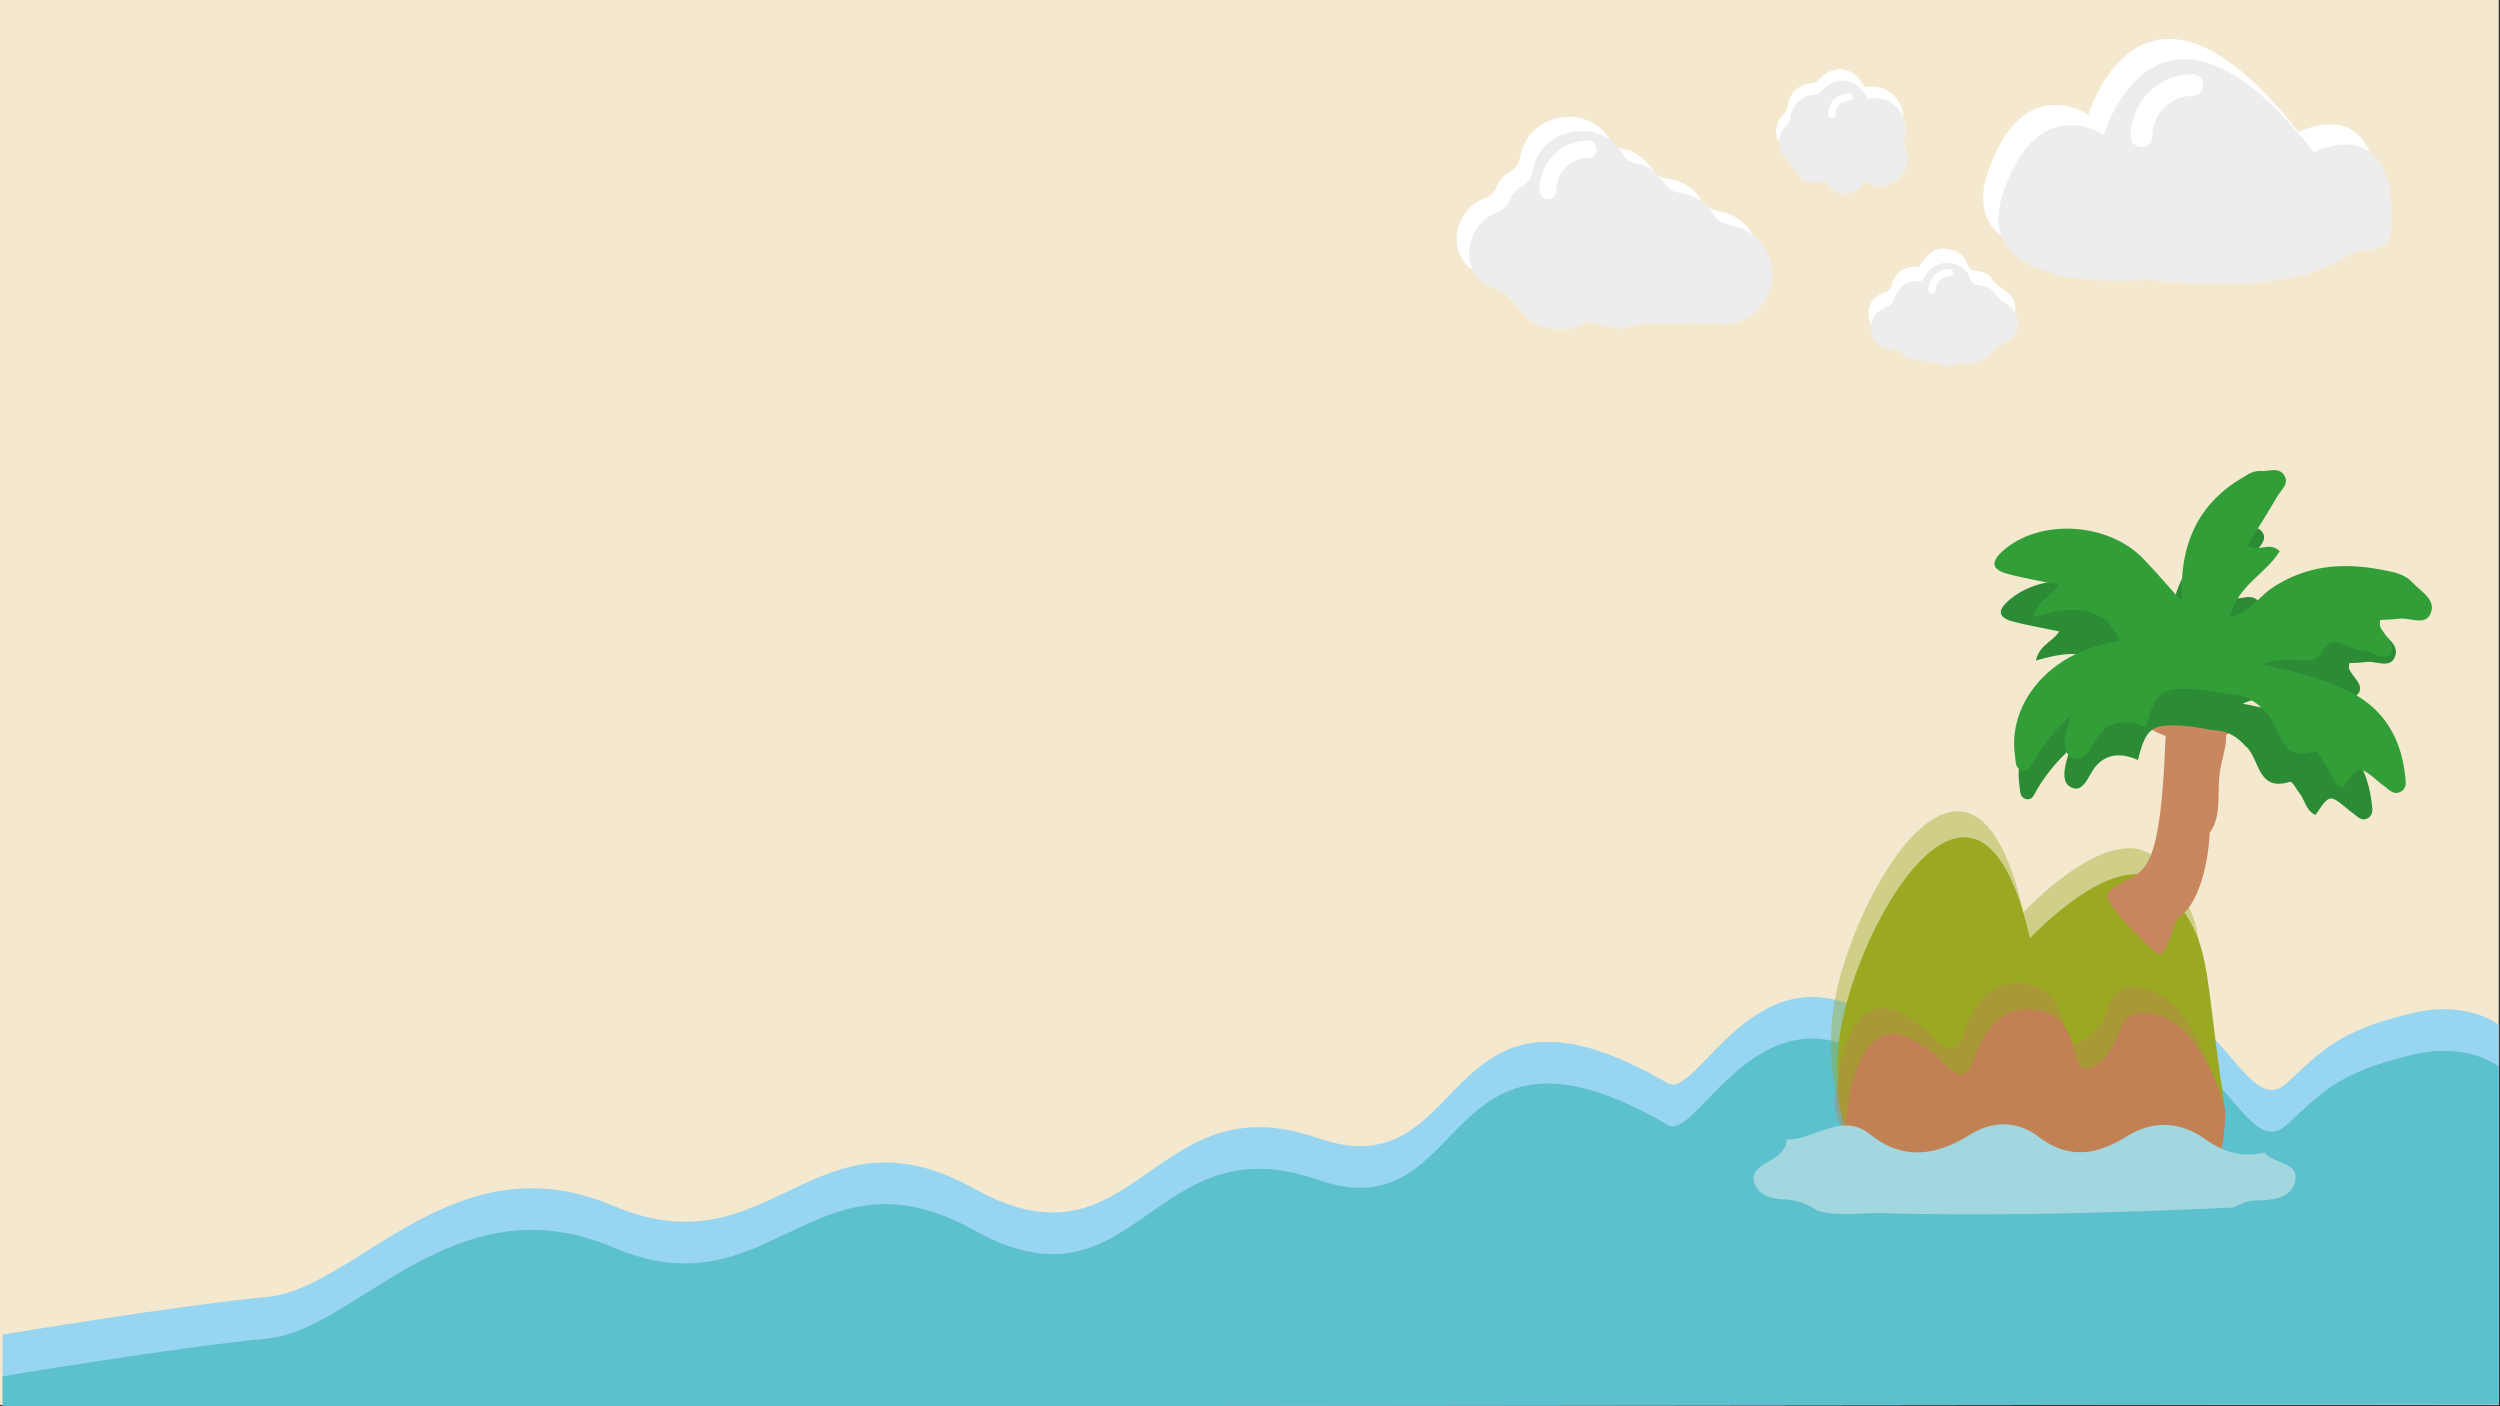 <svg id="Layer_1" data-name="Layer 1" xmlns="http://www.w3.org/2000/svg" viewBox="0 0 1920 1080"><rect x="0" y="0" width="1920" height="1080" fill="#333333" stroke="none"/><defs><style>.cls-1{fill:#f4e9cf;}.cls-2{fill:#97d5f0;}.cls-3{fill:#5cc0cd;}.cls-4,.cls-5{fill:#9aa921;}.cls-11,.cls-4{opacity:0.4;}.cls-6{fill:#fff;}.cls-7{fill:#eeeded;}.cls-8{fill:#c9875f;}.cls-9{fill:#2c8c36;}.cls-10{fill:#329e37;}.cls-11,.cls-12{fill:#c28155;}.cls-13{fill:#a2d7e0;}</style></defs><rect class="cls-1" x="-1" y="-2" width="1920" height="1081"/><path class="cls-2" d="M2,1080.86V1025s134.46-22.52,203.4-29c68.39-6.42,143.39-122,265.43-70s153.56-82,277.63-13,135.69-83.64,263.4-39C1132,916,1102.3,727.87,1281,832c22.32,13,68-108,158-51,71.39,45.21,108-57,212-19,59,21.56,77.54,95,105,70s38.61-40,97-54c42-10.08,66,9,66,9v291.6"/><path class="cls-3" d="M2,1080.86V1057s134.46-22.52,203.4-29c68.39-6.42,143.39-122,265.43-70s153.56-82,277.63-13,135.69-83.64,263.4-39C1132,948,1102.3,759.87,1281,864c22.32,13,68-108,158-51,71.39,45.21,108-57,212-19,59,21.56,77.54,95,105,70s38.61-40,97-54c42-10.08,66,9,66,9v259.6"/><path class="cls-4" d="M1424.66,884.18s-26.09-49.42-16.23-112c13.15-83.53,106-245.95,145.56-71.58,0,0,72.56-78.1,105.65-37.48,35.1,43.08,27.08,54.91,42.87,159.45,4.26,28.18-6.28,94.44-83.48,66.19-12.31-4.5-48.14-57.91-101.54-22.56C1517.49,866.16,1468.56,921.79,1424.66,884.18Z"/><path class="cls-5" d="M1429.66,904.18s-26.09-49.42-16.23-112c13.15-83.53,106-245.95,145.56-71.58,0,0,72.56-78.1,105.65-37.48,35.1,43.08,27.08,54.91,42.87,159.45,4.26,28.18-6.28,94.44-83.48,66.19-12.31-4.5-48.14-57.91-101.54-22.56C1522.49,886.16,1473.56,941.79,1429.66,904.18Z"/><path class="cls-6" d="M1637.06,199.52s-137.21,13.28-110.65-66.39,77.46-45,77.46-45,41.31-139.42,161.55,13.28c0,0,58.28-30.25,59.75,46.47.75,38.92-17,38.36-33.19,48C1772.33,207.44,1743.3,209.22,1637.06,199.52Z"/><path class="cls-7" d="M1648.87,215s-137.21,13.28-110.66-66.39,77.46-45,77.46-45S1657-35.8,1777.22,116.9c0,0,58.28-30.25,59.76,46.47.75,38.93-17,22.87-33.2,32.46C1784.14,207.44,1755.11,224.71,1648.87,215Z"/><path class="cls-6" d="M1644.71,113a8.31,8.31,0,0,1-8.28-8.35c0-26.27,21.2-47.65,47.25-47.65a8.35,8.35,0,0,1,0,16.7,30.86,30.86,0,0,0-30.7,31A8.31,8.31,0,0,1,1644.71,113Z"/><path class="cls-6" d="M1474.09,204.82c6.19-11.44,13.79-15.59,23.85-13.14,6.35,1.54,11,5.27,13.21,11.34,1.14,3.19,2.38,4.48,6.13,4.95,4.11.53,9.86,2.07,11.55,5,4.75,8.27,16.16,10.22,18.55,20.33,2,8.54-2.65,16.74-11.41,20.13a16.76,16.76,0,0,0-6.76,5.11c-5.53,7.07-12.62,9.85-21.52,9.05-2.08-.18-4.25.53-6.37.86a4.34,4.34,0,0,0-1.06.42c-7.85,3.32-14.6-2-21.66-2.5-8-.54-14.89-.49-20.6-6.7a8.11,8.11,0,0,0-5.29-2c-9.16-.29-16.39-5.88-17.51-13.91-1.29-9.29,3.6-16.49,12.74-19.33a6.75,6.75,0,0,0,4-3.58C1455.72,208.66,1461,204.64,1474.09,204.82Z"/><path class="cls-7" d="M1476.09,215.82c6.19-11.44,13.79-15.59,23.85-13.14,6.35,1.54,11,5.27,13.21,11.34,1.14,3.19,2.38,4.48,6.13,4.95,4.11.53,9.86,2.07,11.55,5,4.75,8.27,16.16,10.22,18.55,20.33,2,8.54-2.65,16.74-11.41,20.13a16.76,16.76,0,0,0-6.76,5.11c-5.53,7.07-12.62,9.85-21.52,9.05-2.08-.18-4.25.53-6.37.86a4.34,4.34,0,0,0-1.06.42c-7.85,3.32-14.6-2-21.66-2.5-8-.54-14.89-.49-20.6-6.7a8.11,8.11,0,0,0-5.29-2c-9.16-.29-16.39-5.88-17.51-13.91-1.29-9.29,3.6-16.49,12.74-19.33a6.75,6.75,0,0,0,4-3.58C1457.72,219.66,1463,215.64,1476.09,215.82Z"/><path class="cls-6" d="M1483.83,225.63a2.84,2.84,0,0,1-2.83-2.85,16.26,16.26,0,0,1,16.17-16.31,2.86,2.86,0,0,1,0,5.72,10.57,10.57,0,0,0-10.51,10.59A2.83,2.83,0,0,1,1483.83,225.63Z"/><path class="cls-6" d="M1432.24,67c11.18-1.59,20.16,1.49,26.13,11.41,3.62,6,4,12.35,2.17,19a9.06,9.06,0,0,0,0,5.41c3.88,9.47,2.51,18.93-4,25.23-6.7,6.51-15.76,7.7-25.21,3.33-.48-.22-1-.41-1.45-.6-8.56,12.21-22.52,12.1-29.15.29-5.4,0-10.24.36-15-.17-2-.23-4.91-1.91-5.6-3.64-2.79-7-8.54-11.53-13-17.13-5.27-6.54-3.33-16.43,2.75-22.38a11.44,11.44,0,0,0,3.18-6.52,19.15,19.15,0,0,1,18.08-17.24,8.31,8.31,0,0,0,5.31-2.29c10.68-12.55,26.78-11,34.75,3.45C1431.59,65.83,1431.91,66.44,1432.24,67Z"/><path class="cls-7" d="M1434.26,75.81c11.18-1.59,20.16,1.48,26.12,11.41,3.62,6,4,12.35,2.18,19a9.07,9.07,0,0,0,0,5.41c3.89,9.47,2.52,18.93-4,25.23-6.7,6.51-15.76,7.7-25.2,3.33-.48-.22-1-.41-1.46-.6-8.56,12.21-22.51,12.1-29.14.29-5.4,0-10.25.36-15-.17-2-.23-4.9-1.91-5.59-3.64-2.8-7-8.54-11.53-13-17.13-5.26-6.54-3.33-16.43,2.76-22.38a11.53,11.53,0,0,0,3.18-6.52,19.14,19.14,0,0,1,18.08-17.24,8.34,8.34,0,0,0,5.31-2.29c10.67-12.55,26.78-11,34.74,3.45Z"/><path class="cls-6" d="M1406.67,90.77a2.84,2.84,0,0,1-2.83-2.85A16.26,16.26,0,0,1,1420,71.61a2.86,2.86,0,0,1,0,5.72,10.56,10.56,0,0,0-10.5,10.59A2.84,2.84,0,0,1,1406.67,90.77Z"/><path class="cls-6" d="M1351.19,204.53c-2.17,19-19.6,35.2-38.9,33.32-12.43-1.2-24.49-.79-36.74-.8s-23.42-.45-35.62,3.61c-7.65,2.55-17.83-2.45-30-4.62-9.25,6.36-22.83,8.55-37.27,2.87-10-3.92-14.9-12.86-21.66-20.34-6.28-6.95-18.56-8.47-24.88-15.42-14.33-15.75-6.72-42.66,13.22-50.47,5.16-2,8.12-4.62,10.36-9.69,1.82-4.12,5.26-8.53,9.17-10.5,5.88-3,7.72-7.15,8.85-13a36.91,36.91,0,0,1,29.33-29c16.09-3,31.24,3.09,39.32,16.65,2.71,4.53,5.58,6.47,10.74,7.47,9.76,1.88,16.89,8,22.44,16.39a14.74,14.74,0,0,0,9.2,5.93c11.32,1.49,21,6,26.78,15.66,3.62,6,7.88,8.42,14.48,9.57C1340.15,165.65,1353.5,184.18,1351.19,204.53Z"/><path class="cls-7" d="M1360.74,215.41c-2.17,19-19.6,35.21-38.9,33.33-12.43-1.2-24.49-.79-36.74-.81s-23.42-.45-35.62,3.62c-7.65,2.54-17.82-2.45-30-4.62-9.24,6.36-22.82,8.54-37.26,2.86-10-3.92-14.91-12.86-21.66-20.33-6.29-7-18.56-8.47-24.89-15.43-14.33-15.74-6.72-42.65,13.22-50.47,5.16-2,8.12-4.62,10.36-9.69,1.83-4.12,5.27-8.53,9.17-10.5,5.88-3,7.72-7.15,8.85-13a36.91,36.91,0,0,1,29.33-29c16.09-3,31.25,3.08,39.33,16.64,2.7,4.54,5.57,6.47,10.73,7.47,9.76,1.89,16.89,8,22.45,16.4a14.7,14.7,0,0,0,9.19,5.93c11.32,1.49,21,5.95,26.78,15.66,3.62,6,7.89,8.42,14.48,9.56C1349.7,176.54,1363.05,195.06,1360.74,215.41Z"/><path class="cls-6" d="M1188.7,153a6.63,6.63,0,0,1-6.53-6.72c0-21.14,16.73-38.34,37.3-38.34a6.72,6.72,0,0,1,0,13.44c-13.36,0-24.23,11.17-24.23,24.9A6.63,6.63,0,0,1,1188.7,153Z"/><path class="cls-8" d="M1710.74,563.86c-.41.35-.83.67-1.28,1,1.15,8.39-4.2,20.18-5.14,32.51-1.13,14.83,1.37,30.47-7.28,42.21,0,0-1.45,52.39-26.19,66.94,0,0-7,29-13.1,26.19-6.56-3.07-44.56-41.57-39.29-46.57,24.51-23.22,40,4.37,44.76-120.93l-.42-.11s-24-8.47-18.15-17.2,50.94-23.29,66.95-8.74C1721.52,548.18,1724.45,552.19,1710.74,563.86Z"/><path class="cls-9" d="M1758.88,536.7c-10.77,2.22-22.3-3.05-36.43,3.72,23.59,4.63,43.39,9.65,61.63,19.13,23.15,12,34.48,32,37.39,57.28.47,4.07,1.61,9.37-3.4,11.76s-8-2.15-11.59-4.45a33.25,33.25,0,0,1-3-2.37c-14.33-11.92-14.33-11.93-25.14,4.13-6.9-3-7.94-10.54-11.71-15.77-2.53-3.51-6.38-10.21-7.81-9.75-25.91,8.27-23.08-18.71-34.65-27.68-6.36-7.37-14.24-11.62-24.11-11.85-7.37-1.13-14.71-2.76-22.12-3.31-25.51-1.87-29.82,1.41-36,26.16-12-5.41-24-5.29-32.51,5-5.43,6.55-8.88,19.32-17.39,16.55-9.84-3.2-7-15.58-2.19-29.85a134.87,134.87,0,0,0-25.54,31.19c-1.93,3.14-3.3,7.95-7.78,7.19-5.58-.93-5-6.52-5.63-10.73-4.41-30.83,16.58-61.46,50.83-73.74,7.63-2.74,15.68-4.3,22.07-6-12.71-26.32-35.62-23.13-60.26-16,2.77-12,12.49-14,17.9-22.38-12.53-2.64-24-4.62-35.22-7.54-11.77-3.07-12.5-8.42-3.14-16.54,25.37-22,72.42-19.42,96.87,6,8.64,9,16.73,18.49,26.75,29.61-1.91-37.41,9.52-66.34,41-85.31,4.43-2.67,8.35-5.58,13.77-5.23s12.12-2.87,16,2.75c4.14,6.05-2.11,10.43-4.72,15-6.54,11.43-13.68,22.5-20.72,33.94,7.19,5.34,15.52-3.23,22.48,4-9.47,15.72-29.43,23.81-34.54,45.79,14-3.5,20.38-14.42,29.74-20.6,26.4-17.43,54.3-17.42,83.29-10.71,4.75,1.1,10.11,3.37,13.24,6.85,5.64,6.29,16.65,11.74,13.14,21.29-3.58,9.71-14.46,3.18-22.06,4.17-4.32.56-8.7.63-13.18.93,0,2-.35,3.31.06,4.37,2.52,6.54,12.17,12.6,6.76,19.27-4.77,5.89-12.7-2.64-19.3-2.56-9.49.11-20.36-14.49-28.48,2.22Z"/><path class="cls-10" d="M1777.76,506.5c-11.92,2.45-24.69-3.38-40.35,4.11,26.13,5.13,48.06,10.69,68.27,21.19,25.64,13.33,38.18,35.49,41.41,63.45.52,4.51,1.78,10.38-3.77,13s-8.88-2.38-12.83-4.93a33.91,33.91,0,0,1-3.27-2.63c-15.88-13.2-15.88-13.2-27.84,4.59-7.65-3.37-8.8-11.69-13-17.48-2.8-3.88-7.06-11.3-8.65-10.8-28.7,9.17-25.57-20.72-38.38-30.65-7-8.17-15.77-12.88-26.7-13.12-8.17-1.26-16.29-3.07-24.51-3.67-28.25-2.08-33,1.56-39.82,29-13.25-6-26.55-5.87-36,5.55-6,7.25-9.84,21.4-19.26,18.34-10.91-3.55-7.7-17.27-2.43-33.07a149.18,149.18,0,0,0-28.29,34.55c-2.14,3.47-3.65,8.8-8.62,8-6.18-1-5.57-7.23-6.23-11.89-4.88-34.14,18.36-68.07,56.3-81.67,8.45-3,17.36-4.76,24.45-6.66-14.09-29.16-39.46-25.62-66.76-17.71,3.07-13.33,13.84-15.54,19.83-24.79-13.87-2.92-26.58-5.11-39-8.35-13-3.4-13.84-9.32-3.47-18.32,28.1-24.37,80.21-21.51,107.3,6.66,9.56,9.95,18.53,20.48,29.62,32.81-2.11-41.45,10.55-73.49,45.39-94.5,4.91-3,9.25-6.17,15.25-5.79s13.43-3.18,17.69,3c4.59,6.7-2.34,11.56-5.22,16.6-7.24,12.65-15.16,24.92-23,37.59,8,5.91,17.19-3.58,24.9,4.42-10.48,17.42-32.59,26.37-38.25,50.71,15.45-3.87,22.57-16,32.94-22.81,29.24-19.3,60.14-19.29,92.25-11.86,5.26,1.22,11.2,3.73,14.66,7.58,6.26,7,18.45,13,14.56,23.59-4,10.75-16,3.52-24.43,4.61-4.78.62-9.64.71-14.6,1,0,2.17-.38,3.67.07,4.84,2.78,7.24,13.47,14,7.48,21.34-5.28,6.52-14.07-2.92-21.38-2.84-10.51.13-22.54-16-31.54,2.46Z"/><path class="cls-11" d="M1411.2,830.17c.16-3.53,8-68,44-54,31.82,12.38,33,35,48,27,4.5-2.4,11-47,44-48,48.35-1.46,30.73,53.35,50,45,30-13,13-49,50-41,26.31,5.69,45,42,53,70,2.45,8.58-2,33-2,33,.39,3.71-21.61,67.92-123.89,1.63a33.16,33.16,0,0,0-35.54-.3c-30.63,19-94.9,51.17-115.57,18.67C1401.92,848.74,1410.66,841.48,1411.2,830.17Z"/><path class="cls-12" d="M1419.2,850.17c.16-3.53,8-68,44-54,31.82,12.38,33,35,48,27,4.5-2.4,11-47,44-48,48.35-1.46,30.73,53.35,50,45,30-13,13-49,50-41,26.31,5.69,45,42,53,70,2.45,8.58-2,33-2,33,.39,3.71-21.61,67.92-123.89,1.63a33.16,33.16,0,0,0-35.54-.3c-30.63,19-94.9,51.17-115.57,18.67C1409.92,868.74,1418.66,861.48,1419.2,850.17Z"/><path class="cls-13" d="M1714.59,927.43c-89.37,3.92-178.75,6.7-268.23,4.3-16.84-.45-33.79,2.76-50.5-1.8a46.52,46.52,0,0,0-25.95-8.81c-9.6-.28-20-3.49-22.73-13.17-2.82-9.85,7.62-13.44,14.39-17.84,5.65-3.68,10.37-7.74,10.66-15.06,21.58.77,41.8-21.75,64.43-3.61,25.09,20.11,50.51,15.95,75.72.34,18.09-11.21,36.77-11.24,53.09,1.15,23.34,17.74,44.82,14.12,67.55,0,20.52-12.75,41.09-11.89,60.92,2.17,13.73,9.74,28.63,14.17,45.42,10,6.46,9.16,27.09,6.94,23.14,22.46-3.64,14.31-19.31,13.94-32.43,14.56C1724.84,922.32,1719.75,925.56,1714.59,927.43Z"/></svg>